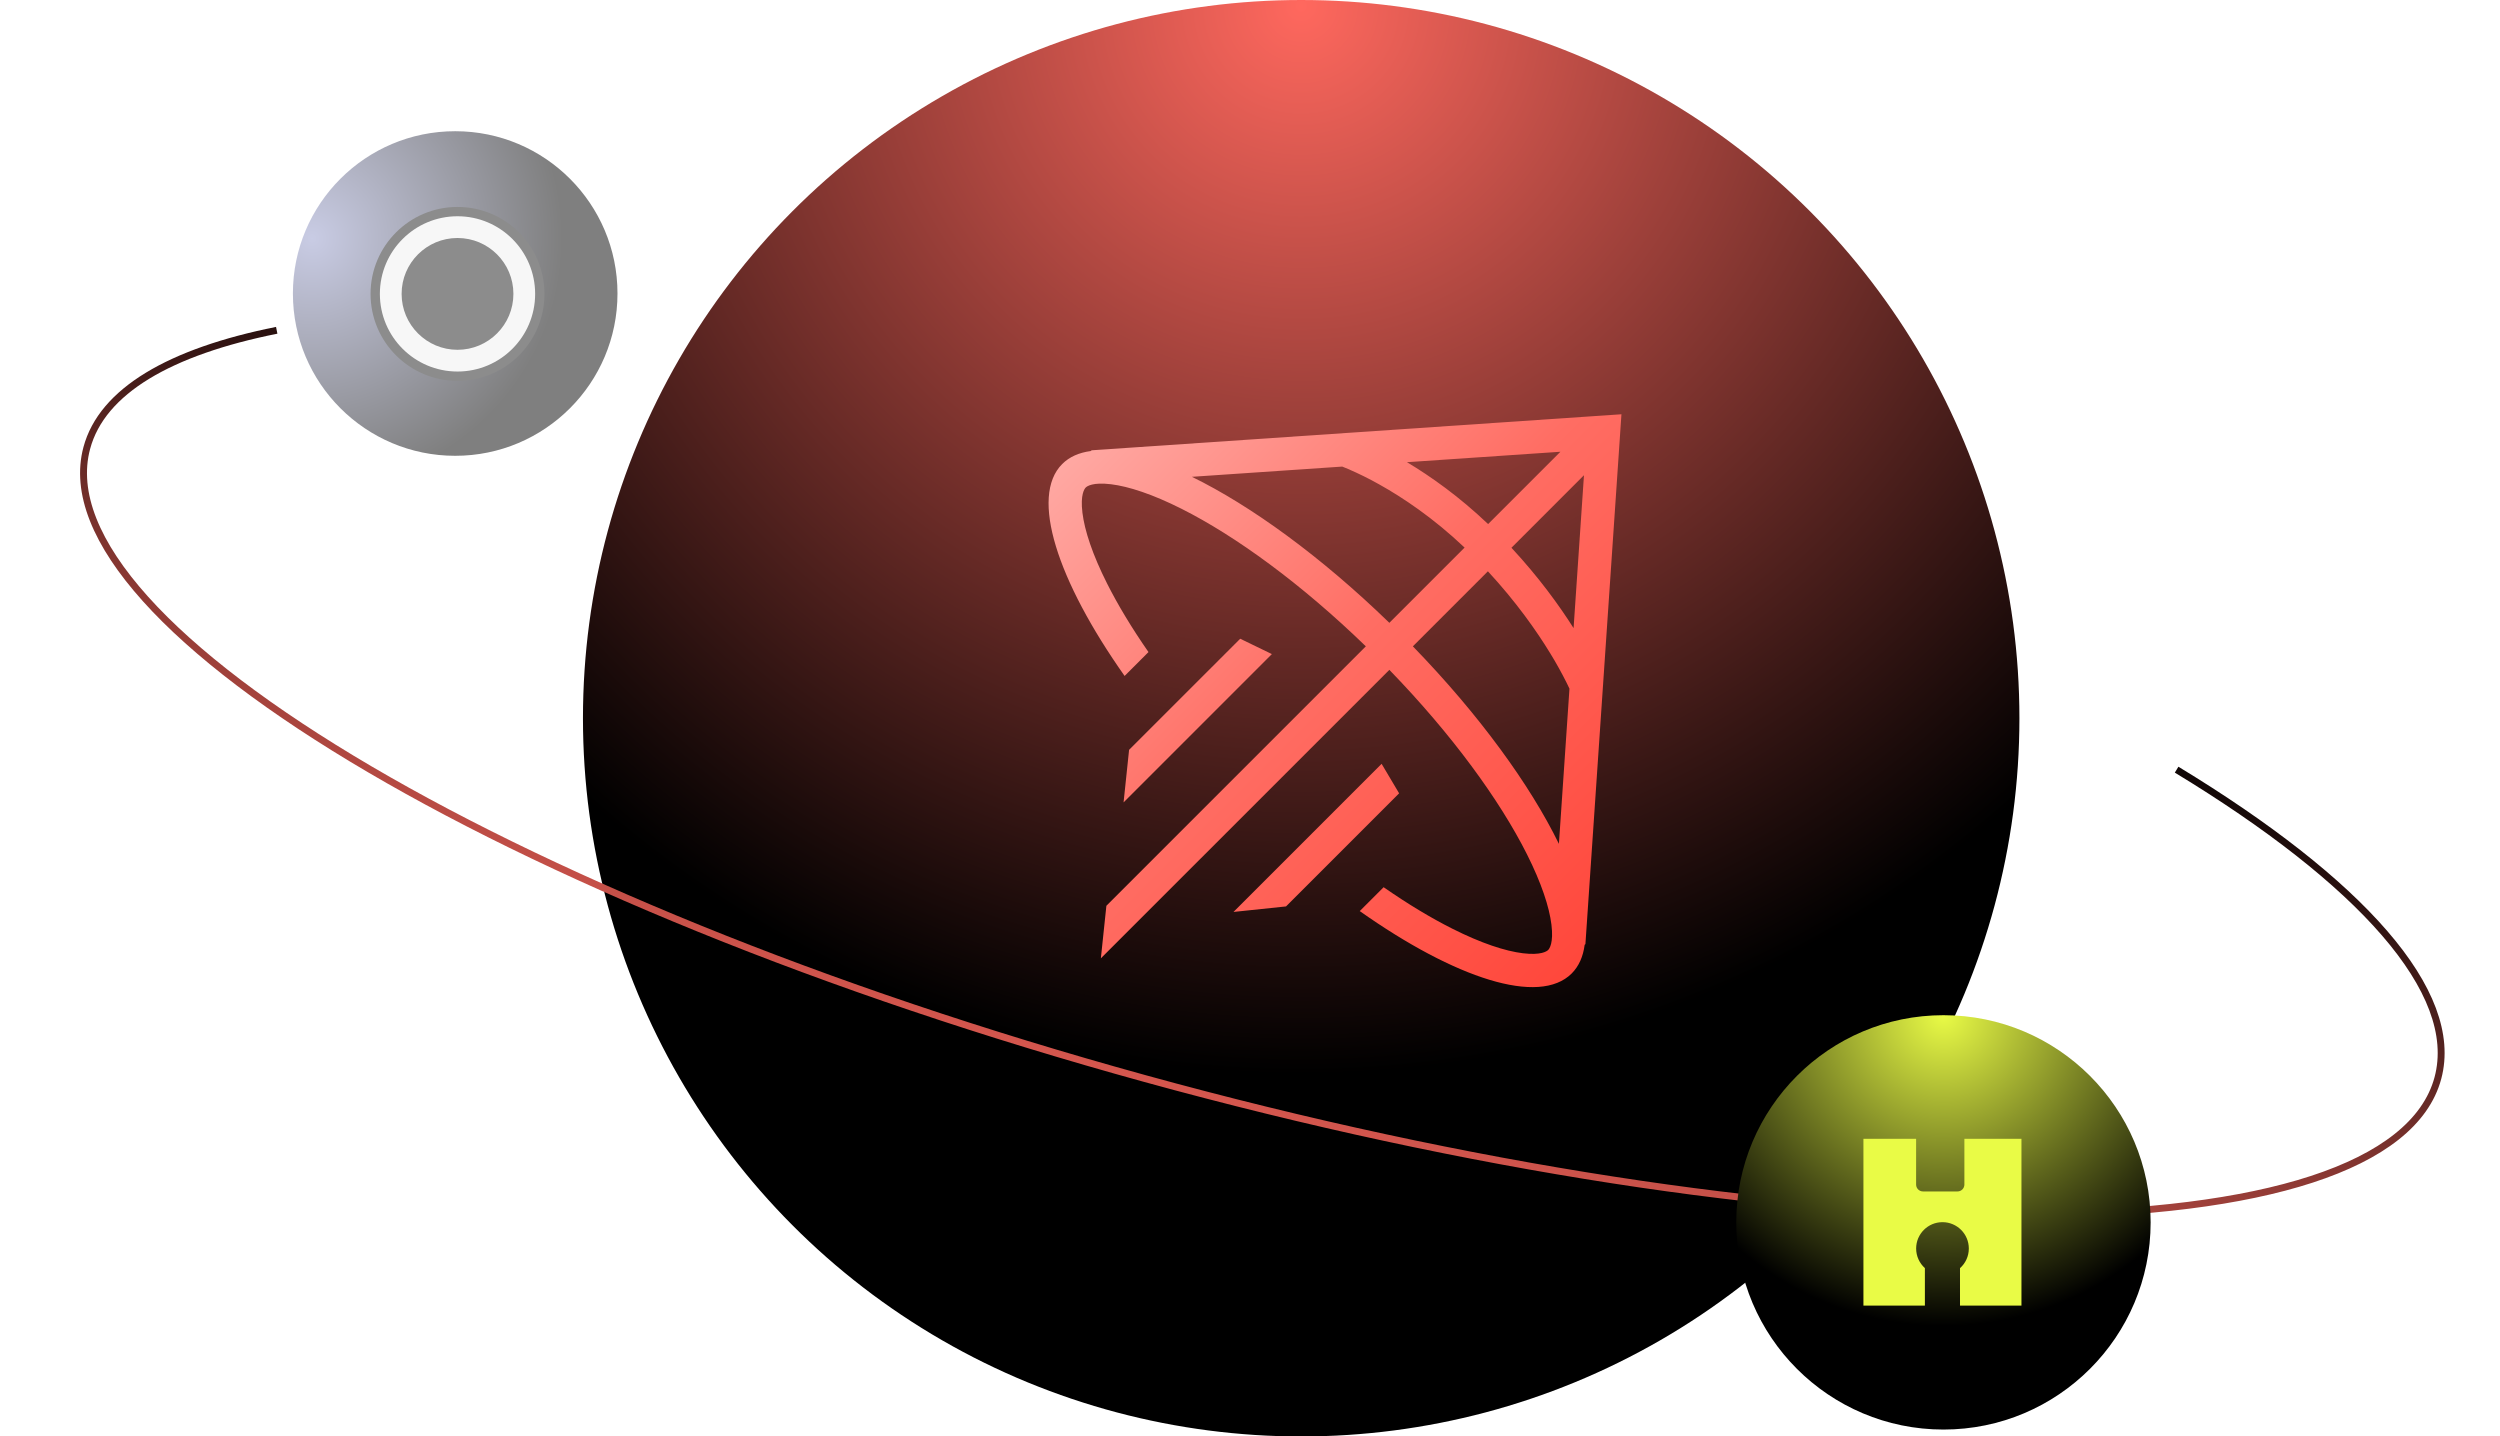 <svg width="362" height="208" viewBox="0 0 362 208" fill="none" xmlns="http://www.w3.org/2000/svg">
<g opacity="0.5">
<circle cx="65.912" cy="42.5" r="23.5" fill="url(#paint0_radial_9613_32900)"/>
<path d="M66.248 55.148C59.294 55.148 53.657 49.511 53.657 42.557C53.657 35.604 59.294 29.967 66.248 29.967C73.202 29.967 78.839 35.604 78.839 42.557C78.839 49.511 73.202 55.148 66.248 55.148Z" fill="#191919"/>
<path d="M66.248 53.798C60.039 53.798 55.006 48.765 55.006 42.556C55.006 36.348 60.039 31.314 66.248 31.314C72.456 31.314 77.489 36.348 77.489 42.556C77.489 48.765 72.456 53.798 66.248 53.798Z" fill="#F0F0F0"/>
<path d="M66.247 50.651C61.776 50.651 58.153 47.027 58.153 42.556C58.153 38.086 61.776 34.462 66.247 34.462C70.717 34.462 74.341 38.086 74.341 42.556C74.341 47.027 70.717 50.651 66.247 50.651Z" fill="#191919"/>
</g>
<circle cx="188.412" cy="104" r="104" fill="url(#paint1_radial_9613_32900)"/>
<g filter="url(#filter0_d_9613_32900)">
<path fill-rule="evenodd" clip-rule="evenodd" d="M234.456 64.834L229.569 136.704L229.459 136.811C229.236 138.516 228.619 139.92 227.579 140.96C222.871 145.667 210.729 141.693 196.891 131.925L200.348 128.467C203.856 130.903 207.213 132.924 210.312 134.481C214.491 136.584 217.949 137.717 220.516 138.031C223.156 138.354 223.991 137.738 224.174 137.555C224.357 137.372 224.972 136.537 224.65 133.897C224.336 131.331 223.202 127.873 221.101 123.693C217.161 115.86 210.266 106.368 201.179 96.994L159.404 138.768L160.204 131.158L197.773 93.589C188.4 84.502 178.908 77.606 171.075 73.667C166.895 71.565 163.438 70.432 160.871 70.118C158.231 69.796 157.395 70.411 157.213 70.594C157.03 70.777 156.414 71.612 156.737 74.252C157.051 76.819 158.184 80.277 160.287 84.456C161.844 87.555 163.865 90.912 166.3 94.419L162.843 97.877C153.075 84.039 149.101 71.897 153.808 67.189C154.849 66.148 156.254 65.532 157.961 65.308C157.994 65.273 158.029 65.238 158.064 65.203L229.936 60.315L234.785 59.986L234.456 64.834ZM203.726 66.925L225.949 65.414L215.479 75.885C211.253 71.864 207.127 68.957 203.726 66.924M194.358 67.561L172.586 69.042C181.107 73.207 191.275 80.575 201.179 90.184L212.073 79.29C207.511 74.962 203.088 72.026 199.71 70.14C198.252 69.32 196.752 68.577 195.216 67.913C194.881 67.77 194.595 67.653 194.358 67.561ZM215.449 82.724L204.584 93.589C214.196 103.495 221.566 113.666 225.73 122.189L227.258 99.72C227.155 99.497 227.026 99.228 226.871 98.915C226.129 97.431 225.323 95.981 224.454 94.567C222.504 91.377 219.573 87.187 215.449 82.723M218.857 79.316C222.84 83.611 225.782 87.68 227.854 90.951L229.359 68.813L218.857 79.316ZM179.582 92.488L163.492 108.577L162.693 116.187L184.168 94.711L179.582 92.488ZM200.057 110.601L178.608 132.049L186.218 131.25L202.593 114.874L200.057 110.601Z" fill="url(#paint2_linear_9613_32900)"/>
</g>
<path d="M315.174 111.448C341.726 127.565 356.349 143.628 353.009 156.096C346.069 181.995 264.232 182.571 170.222 157.381C76.211 132.191 5.626 90.774 12.566 64.874C14.781 56.606 24.629 50.919 40.069 47.827" stroke="url(#paint3_linear_9613_32900)"/>
<circle cx="281.412" cy="177" r="30" fill="url(#paint4_radial_9613_32900)"/>
<path fill-rule="evenodd" clip-rule="evenodd" d="M269.825 164.895H277.452V171.522C277.452 172.074 277.9 172.522 278.452 172.522H283.444C283.996 172.522 284.444 172.074 284.444 171.522V164.895H292.707V189.047H283.808V183.631C284.592 182.932 285.085 181.915 285.085 180.783C285.085 178.677 283.378 176.969 281.272 176.969C279.166 176.969 277.458 178.677 277.458 180.783C277.458 181.91 277.947 182.922 278.724 183.621V189.047H269.825V164.895Z" fill="#E9FB46"/>
<defs>
<filter id="filter0_d_9613_32900" x="150.52" y="58.674" width="85.578" height="85.575" filterUnits="userSpaceOnUse" color-interpolation-filters="sRGB">
<feFlood flood-opacity="0" result="BackgroundImageFix"/>
<feColorMatrix in="SourceAlpha" type="matrix" values="0 0 0 0 0 0 0 0 0 0 0 0 0 0 0 0 0 0 127 0" result="hardAlpha"/>
<feOffset/>
<feGaussianBlur stdDeviation="0.656"/>
<feComposite in2="hardAlpha" operator="out"/>
<feColorMatrix type="matrix" values="0 0 0 0 1 0 0 0 0 0.426 0 0 0 0 0.389 0 0 0 0.8 0"/>
<feBlend mode="normal" in2="BackgroundImageFix" result="effect1_dropShadow_9613_32900"/>
<feBlend mode="normal" in="SourceGraphic" in2="effect1_dropShadow_9613_32900" result="shape"/>
</filter>
<radialGradient id="paint0_radial_9613_32900" cx="0" cy="0" r="1" gradientUnits="userSpaceOnUse" gradientTransform="translate(45.201 34.55) rotate(24.737) scale(36.162)">
<stop stop-color="#9399CA"/>
<stop offset="1"/>
</radialGradient>
<radialGradient id="paint1_radial_9613_32900" cx="0" cy="0" r="1" gradientUnits="userSpaceOnUse" gradientTransform="translate(188.412) rotate(90) scale(208)">
<stop stop-color="#FF685E"/>
<stop offset="0.75"/>
</radialGradient>
<linearGradient id="paint2_linear_9613_32900" x1="151.832" y1="59.986" x2="234.782" y2="142.939" gradientUnits="userSpaceOnUse">
<stop stop-color="#FFB0AB"/>
<stop offset="0.464" stop-color="#FF6D63"/>
<stop offset="1" stop-color="#FF4337"/>
</linearGradient>
<linearGradient id="paint3_linear_9613_32900" x1="159.189" y1="162.016" x2="184.38" y2="69.181" gradientUnits="userSpaceOnUse">
<stop stop-color="#E55D54"/>
<stop offset="1"/>
</linearGradient>
<radialGradient id="paint4_radial_9613_32900" cx="0" cy="0" r="1" gradientUnits="userSpaceOnUse" gradientTransform="translate(281.412 147) rotate(90) scale(60)">
<stop stop-color="#E9FB46"/>
<stop offset="0.75"/>
</radialGradient>
</defs>
</svg>
